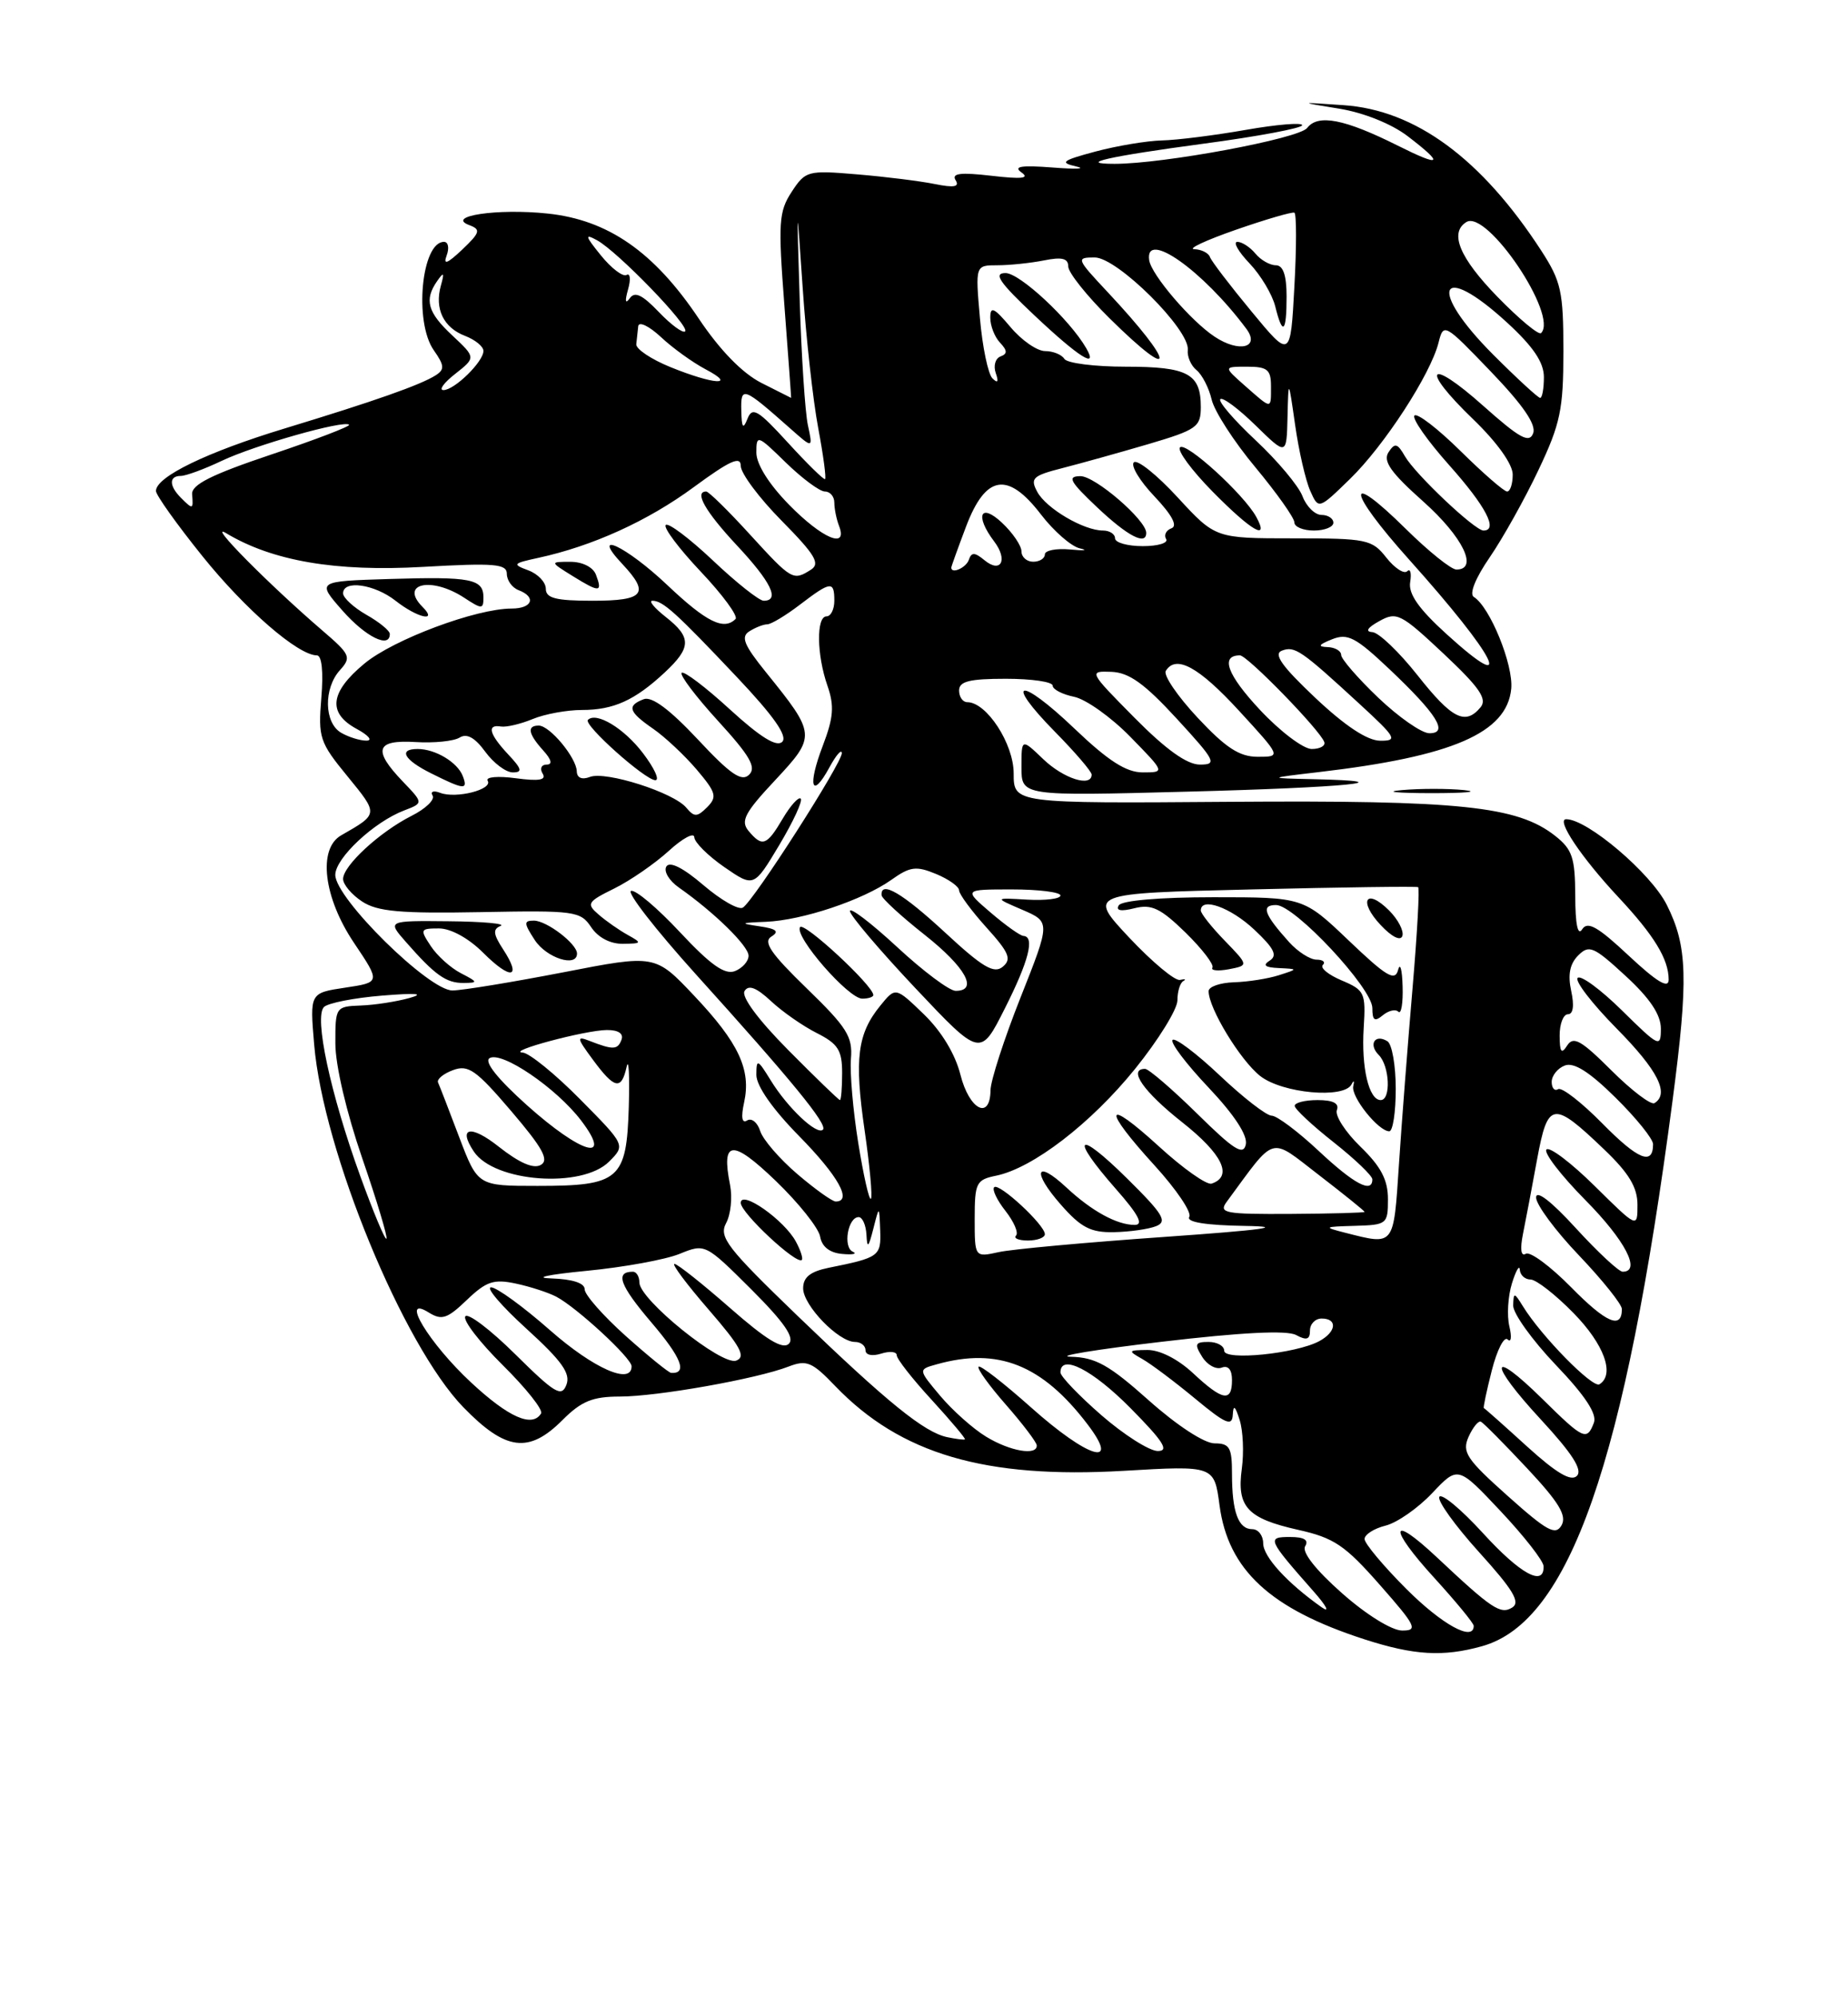 <?xml version="1.0" encoding="UTF-8" standalone="no"?>
<!DOCTYPE svg PUBLIC "-//W3C//DTD SVG 1.1//EN" "http://www.w3.org/Graphics/SVG/1.1/DTD/svg11.dtd" >
<svg xmlns="http://www.w3.org/2000/svg" xmlns:xlink="http://www.w3.org/1999/xlink" version="1.1" viewBox="0 0 237 256">
 <g >
 <path fill="currentColor"
d=" M 190.06 211.00 C 201.28 207.88 208.39 187.53 214.50 141.06 C 216.55 125.44 216.42 121.27 213.75 115.96 C 211.71 111.91 203.58 105.00 200.86 105.00 C 199.51 105.00 202.79 109.90 207.56 115.00 C 212.15 119.91 214.00 122.94 214.00 125.57 C 214.00 126.77 212.50 125.87 208.89 122.50 C 204.91 118.77 203.60 118.03 202.91 119.11 C 202.34 120.01 202.03 118.48 202.02 114.82 C 202.00 109.93 201.65 108.87 199.44 107.13 C 194.60 103.32 187.27 102.56 157.75 102.77 C 130.00 102.98 130.00 102.98 130.00 99.13 C 130.00 95.33 126.53 90.00 124.05 90.00 C 123.47 90.00 123.00 89.33 123.00 88.50 C 123.00 87.33 124.33 87.00 129.00 87.00 C 132.30 87.00 135.00 87.39 135.00 87.88 C 135.00 88.36 136.24 89.00 137.75 89.31 C 139.26 89.62 142.51 91.93 144.96 94.44 C 149.42 99.00 149.42 99.00 146.55 99.00 C 144.43 99.00 142.14 97.53 137.79 93.38 C 130.74 86.65 128.62 87.01 135.31 93.81 C 137.89 96.43 140.00 98.89 140.00 99.28 C 140.00 100.95 136.40 99.80 133.80 97.31 C 131.00 94.63 131.00 94.63 131.00 98.33 C 131.00 102.03 131.00 102.03 152.21 101.47 C 172.64 100.94 180.71 100.14 168.42 99.87 C 162.50 99.74 162.50 99.74 169.14 98.96 C 186.28 96.96 193.25 93.94 193.81 88.29 C 194.11 85.23 191.08 77.78 189.01 76.51 C 188.40 76.13 189.22 74.09 191.06 71.42 C 192.74 68.97 195.56 63.93 197.31 60.23 C 200.12 54.31 200.50 52.48 200.50 45.00 C 200.50 37.36 200.21 36.06 197.67 32.14 C 190.00 20.33 181.52 14.10 172.30 13.48 C 166.50 13.08 166.50 13.08 171.76 13.93 C 174.88 14.44 178.45 15.87 180.51 17.44 C 185.29 21.09 184.88 21.48 179.25 18.66 C 172.43 15.25 169.03 14.59 167.64 16.40 C 166.60 17.77 149.24 21.00 142.95 21.00 C 137.98 21.00 142.12 20.06 154.26 18.43 C 161.27 17.50 167.00 16.42 167.00 16.05 C 167.00 15.68 163.74 15.95 159.75 16.65 C 155.76 17.35 150.93 17.96 149.00 18.00 C 147.07 18.05 143.25 18.69 140.50 19.42 C 136.21 20.57 135.85 20.84 138.00 21.33 C 139.38 21.64 138.03 21.71 135.00 21.47 C 130.96 21.16 129.90 21.33 131.00 22.10 C 132.09 22.87 131.04 22.98 127.16 22.53 C 123.19 22.07 122.01 22.21 122.55 23.09 C 123.09 23.95 122.38 24.09 119.89 23.59 C 118.03 23.21 113.54 22.65 109.93 22.35 C 103.58 21.81 103.30 21.89 101.53 24.59 C 99.87 27.13 99.78 28.52 100.60 39.20 C 101.09 45.69 101.48 51.00 101.46 51.00 C 101.44 51.00 99.72 50.13 97.63 49.07 C 95.19 47.82 92.34 44.90 89.63 40.86 C 83.89 32.28 77.98 28.18 70.22 27.37 C 63.78 26.69 57.07 27.70 60.20 28.86 C 61.69 29.42 61.57 29.81 59.27 32.00 C 57.36 33.80 56.81 34.01 57.28 32.75 C 57.64 31.79 57.49 31.00 56.94 31.00 C 54.05 31.00 53.08 41.25 55.63 44.89 C 57.00 46.84 57.04 47.36 55.88 48.10 C 53.93 49.34 48.08 51.40 36.50 54.92 C 26.53 57.95 20.00 61.11 20.00 62.93 C 20.00 63.45 22.67 67.20 25.94 71.26 C 31.46 78.13 38.24 84.00 40.64 84.00 C 41.27 84.00 41.49 86.09 41.21 89.44 C 40.79 94.55 40.99 95.15 44.57 99.51 C 48.56 104.39 48.57 104.31 43.75 107.07 C 40.74 108.79 41.49 115.04 45.40 120.85 C 48.80 125.91 48.80 125.91 44.27 126.59 C 39.73 127.27 39.73 127.27 40.29 133.88 C 41.45 147.54 51.69 172.41 59.43 180.38 C 64.86 185.96 67.82 186.34 72.15 182.00 C 74.56 179.59 76.01 179.00 79.49 179.00 C 84.28 179.00 97.03 176.74 101.12 175.16 C 103.45 174.26 104.14 174.55 107.12 177.66 C 115.50 186.37 126.33 189.55 144.11 188.52 C 155.72 187.84 155.72 187.84 156.40 192.93 C 157.50 201.22 162.90 206.21 175.00 210.12 C 181.35 212.17 185.07 212.39 190.06 211.00 Z  M 187.78 101.27 C 185.73 101.06 182.13 101.06 179.78 101.27 C 177.42 101.48 179.10 101.65 183.50 101.66 C 187.90 101.66 189.82 101.49 187.78 101.27 Z  M 172.08 204.18 C 168.72 201.21 166.93 198.92 167.38 198.19 C 167.88 197.38 167.25 197.00 165.44 197.00 C 162.43 197.00 162.55 197.27 168.45 203.96 C 170.13 205.86 170.60 206.78 169.50 206.01 C 165.09 202.90 162.00 199.53 162.00 197.81 C 162.00 196.82 161.37 196.00 160.61 196.00 C 158.81 196.00 158.00 193.80 158.00 188.92 C 158.00 185.52 157.70 185.00 155.75 185.00 C 154.44 184.99 150.92 182.69 147.34 179.50 C 142.25 174.96 140.51 173.98 137.34 173.90 C 135.23 173.84 140.46 172.98 148.96 171.98 C 159.22 170.77 165.03 170.48 166.21 171.11 C 167.57 171.84 168.00 171.70 168.00 170.54 C 168.00 169.69 168.68 169.00 169.50 169.00 C 171.58 169.00 171.38 170.73 169.17 171.91 C 166.17 173.51 157.00 174.43 157.00 173.13 C 157.00 172.51 156.10 172.00 154.99 172.00 C 153.27 172.00 153.15 172.27 154.17 173.90 C 154.82 174.95 155.95 175.57 156.68 175.29 C 157.52 174.97 158.00 175.56 158.00 176.89 C 158.00 179.76 156.79 179.54 153.00 176.00 C 151.07 174.20 148.73 173.01 147.14 173.03 C 144.66 173.06 144.62 173.13 146.50 174.19 C 147.60 174.81 150.64 177.09 153.25 179.25 C 157.18 182.51 158.02 182.87 158.10 181.34 C 158.17 180.00 158.41 180.18 158.98 182.00 C 159.42 183.38 159.54 186.19 159.26 188.24 C 158.59 193.14 159.96 194.62 166.47 196.08 C 171.09 197.11 172.48 198.05 176.96 203.14 C 181.62 208.43 181.89 209.00 179.81 208.99 C 178.48 208.98 175.19 206.94 172.08 204.18 Z  M 180.35 203.65 C 177.41 200.71 175.00 197.83 175.00 197.26 C 175.00 196.69 176.21 195.91 177.70 195.54 C 179.18 195.17 181.87 193.29 183.68 191.37 C 186.98 187.88 186.98 187.88 192.45 193.69 C 195.46 196.89 197.94 200.06 197.96 200.75 C 198.04 203.43 194.98 201.76 190.17 196.49 C 187.40 193.46 184.89 191.37 184.59 191.85 C 184.30 192.33 186.59 195.52 189.69 198.95 C 194.06 203.77 195.02 205.37 193.94 206.04 C 192.44 206.97 191.33 206.23 184.27 199.60 C 178.21 193.91 178.00 195.74 183.96 202.26 C 186.73 205.30 189.00 208.05 189.00 208.39 C 189.00 210.47 184.94 208.24 180.35 203.65 Z  M 193.36 191.74 C 188.06 187.01 187.47 186.12 188.34 184.16 C 188.89 182.94 189.60 182.07 189.92 182.22 C 190.24 182.37 192.91 185.06 195.84 188.19 C 199.91 192.53 200.96 194.25 200.27 195.49 C 199.50 196.85 198.43 196.27 193.36 191.74 Z  M 195.83 185.39 C 192.90 182.72 190.41 180.51 190.30 180.48 C 190.19 180.45 190.65 178.28 191.32 175.65 C 191.99 173.02 192.90 171.24 193.35 171.68 C 193.80 172.13 193.90 171.37 193.57 170.00 C 193.24 168.62 193.39 166.15 193.90 164.50 C 194.41 162.85 194.87 162.06 194.91 162.75 C 194.96 163.44 195.58 164.00 196.29 164.00 C 197.00 164.00 199.48 165.93 201.79 168.29 C 205.73 172.30 207.14 176.18 205.12 177.43 C 204.25 177.96 197.66 171.25 195.31 167.43 C 194.19 165.62 194.11 165.62 194.06 167.32 C 194.03 168.33 196.48 171.75 199.52 174.94 C 203.31 178.90 204.84 181.24 204.41 182.36 C 203.51 184.71 203.09 184.52 197.81 179.31 C 190.98 172.59 190.82 174.61 197.60 181.93 C 201.65 186.31 202.99 188.41 202.23 189.17 C 201.48 189.92 199.62 188.83 195.83 185.39 Z  M 126.46 184.14 C 124.78 183.12 122.14 180.76 120.58 178.91 C 117.74 175.53 117.74 175.53 120.12 174.87 C 127.98 172.66 133.65 174.91 139.48 182.57 C 143.78 188.21 139.55 186.93 132.20 180.37 C 128.74 177.29 125.72 174.94 125.50 175.17 C 125.27 175.40 126.85 177.59 129.00 180.04 C 131.15 182.49 132.93 184.84 132.96 185.25 C 133.04 186.62 129.54 186.02 126.46 184.14 Z  M 141.25 181.39 C 138.36 178.87 136.00 176.41 136.00 175.91 C 136.00 173.46 140.12 175.56 145.00 180.50 C 149.21 184.76 149.99 185.99 148.47 185.98 C 147.38 185.96 144.14 183.90 141.25 181.39 Z  M 121.50 184.21 C 118.55 183.60 113.84 179.78 102.33 168.70 C 93.23 159.93 92.17 158.56 93.12 156.77 C 93.72 155.66 93.94 153.47 93.63 151.89 C 92.47 146.10 93.88 145.97 99.49 151.36 C 102.43 154.19 104.99 157.40 105.18 158.50 C 105.40 159.79 106.40 160.58 108.01 160.72 C 109.38 160.85 109.99 160.71 109.36 160.43 C 108.08 159.84 108.74 156.00 110.12 156.00 C 110.60 156.00 111.05 157.01 111.12 158.25 C 111.21 160.07 111.38 159.93 112.00 157.50 C 112.76 154.50 112.76 154.50 112.88 157.68 C 113.01 161.02 112.76 161.19 106.25 162.50 C 103.91 162.98 103.00 163.71 103.00 165.13 C 103.00 167.31 107.53 172.00 109.65 172.00 C 110.39 172.00 111.00 172.48 111.00 173.07 C 111.00 173.68 111.85 173.86 113.00 173.50 C 114.10 173.15 115.00 173.24 115.00 173.70 C 115.00 174.17 117.02 176.75 119.50 179.44 C 121.97 182.14 123.88 184.41 123.75 184.49 C 123.61 184.57 122.60 184.44 121.50 184.21 Z  M 102.08 159.16 C 100.60 156.38 95.00 152.45 95.00 154.18 C 95.00 155.46 102.16 162.14 102.83 161.49 C 103.01 161.32 102.68 160.26 102.08 159.16 Z  M 60.43 177.21 C 55.03 172.20 51.19 165.85 54.99 168.23 C 56.65 169.26 57.36 169.03 59.87 166.62 C 62.37 164.23 63.32 163.91 66.16 164.52 C 68.00 164.91 70.33 165.67 71.34 166.20 C 73.97 167.58 81.00 174.07 81.00 175.12 C 81.00 177.56 76.13 175.41 70.54 170.50 C 67.10 167.47 63.69 165.00 62.98 165.00 C 62.26 165.00 64.31 167.39 67.52 170.31 C 72.06 174.44 73.20 176.04 72.64 177.49 C 72.02 179.12 71.17 178.61 66.08 173.58 C 62.87 170.40 59.98 168.22 59.67 168.73 C 59.35 169.24 61.53 172.06 64.50 175.00 C 67.47 177.94 69.68 180.71 69.39 181.17 C 68.26 183.01 65.24 181.68 60.43 177.21 Z  M 80.23 171.22 C 77.33 168.62 74.97 165.94 74.98 165.25 C 74.99 164.46 73.42 163.95 70.75 163.86 C 68.32 163.79 70.23 163.37 75.19 162.89 C 79.98 162.43 85.36 161.45 87.16 160.71 C 90.43 159.38 90.46 159.40 96.35 165.26 C 100.58 169.49 101.94 171.46 101.17 172.23 C 100.39 173.01 98.27 171.72 93.64 167.66 C 90.09 164.55 86.88 162.00 86.50 162.00 C 86.11 162.00 88.10 164.65 90.91 167.89 C 94.99 172.60 95.69 173.91 94.42 174.39 C 92.57 175.10 82.00 166.57 82.00 164.38 C 82.00 163.62 81.62 163.00 81.17 163.00 C 78.84 163.00 79.48 164.74 83.52 169.48 C 87.39 174.01 88.21 176.08 86.08 175.97 C 85.76 175.95 83.13 173.81 80.23 171.22 Z  M 201.50 165.00 C 198.84 162.30 196.22 160.36 195.68 160.70 C 195.06 161.08 194.92 160.13 195.32 158.14 C 195.67 156.40 196.49 152.10 197.13 148.58 C 198.51 141.13 199.15 141.03 205.75 147.35 C 208.91 150.37 210.00 152.19 210.00 154.42 C 210.00 157.43 210.00 157.43 204.52 152.02 C 201.51 149.05 198.73 146.94 198.33 147.33 C 197.94 147.73 200.18 150.64 203.31 153.81 C 208.43 158.98 210.52 163.00 208.10 163.00 C 207.61 163.00 204.91 160.49 202.10 157.42 C 198.94 153.96 197.00 152.47 197.00 153.49 C 197.00 154.40 199.47 157.74 202.50 160.91 C 205.53 164.09 208.00 167.18 208.00 167.78 C 208.00 170.43 206.01 169.58 201.50 165.00 Z  M 125.00 156.20 C 125.00 151.60 125.20 151.21 127.75 150.69 C 132.45 149.73 139.91 144.00 145.57 137.00 C 148.56 133.30 151.00 129.35 151.00 128.22 C 151.00 127.09 151.34 125.98 151.75 125.75 C 152.16 125.52 151.98 125.45 151.33 125.60 C 150.69 125.75 147.77 123.31 144.83 120.19 C 139.50 114.50 139.50 114.50 160.50 114.00 C 172.05 113.72 181.67 113.59 181.87 113.71 C 182.08 113.82 181.75 119.67 181.15 126.71 C 180.55 133.74 179.76 143.89 179.41 149.25 C 178.71 159.84 178.88 159.62 172.50 158.00 C 169.68 157.28 169.76 157.23 173.75 157.12 C 177.87 157.00 178.00 156.90 178.00 153.70 C 178.00 151.23 177.11 149.53 174.48 146.98 C 172.54 145.10 171.18 142.99 171.45 142.28 C 171.78 141.42 170.97 141.00 168.97 141.00 C 167.34 141.00 166.02 141.34 166.04 141.75 C 166.06 142.16 168.31 144.26 171.04 146.41 C 173.77 148.57 176.00 150.70 176.00 151.16 C 176.00 153.01 173.67 151.78 169.10 147.50 C 166.46 145.03 163.75 143.00 163.09 143.00 C 162.42 143.00 159.43 140.68 156.43 137.84 C 153.43 135.01 150.71 132.96 150.38 133.29 C 150.05 133.62 152.12 136.36 154.98 139.38 C 158.29 142.88 160.03 145.53 159.77 146.69 C 159.45 148.15 158.25 147.39 153.54 142.75 C 150.32 139.59 147.31 137.00 146.85 137.00 C 144.61 137.00 146.64 139.92 151.61 143.84 C 156.79 147.93 158.16 150.78 155.38 151.71 C 154.76 151.91 151.72 149.77 148.63 146.94 C 141.62 140.54 141.30 141.97 148.08 149.39 C 150.87 152.45 152.87 155.41 152.52 155.97 C 152.11 156.64 154.63 157.05 159.69 157.13 C 165.13 157.22 161.98 157.65 149.32 158.54 C 139.32 159.24 129.75 160.11 128.07 160.49 C 125.00 161.16 125.00 161.16 125.00 156.20 Z  M 134.00 158.19 C 134.00 157.00 128.11 151.55 127.50 152.17 C 127.21 152.46 127.86 153.83 128.95 155.21 C 130.04 156.60 130.65 158.02 130.30 158.37 C 129.95 158.71 130.64 159.00 131.83 159.00 C 133.03 159.00 134.00 158.63 134.00 158.19 Z  M 148.27 157.16 C 149.76 156.57 149.17 155.61 144.52 151.02 C 138.09 144.67 137.12 145.58 143.08 152.36 C 146.02 155.69 146.70 157.00 145.52 157.00 C 143.24 157.00 140.01 155.23 136.76 152.20 C 132.82 148.53 132.30 150.13 136.04 154.39 C 138.63 157.34 139.87 157.99 142.85 157.93 C 144.86 157.89 147.29 157.55 148.27 157.16 Z  M 179.00 139.56 C 179.00 136.57 178.52 133.82 177.93 133.46 C 176.34 132.47 175.46 133.86 176.82 135.22 C 178.22 136.62 178.41 141.00 177.07 141.00 C 175.55 141.00 174.57 136.84 174.89 131.74 C 175.17 127.25 175.01 126.91 172.08 125.67 C 170.37 124.95 169.27 124.06 169.65 123.68 C 170.03 123.31 169.66 123.00 168.84 123.00 C 168.02 123.00 166.44 121.99 165.32 120.75 C 162.10 117.17 161.69 116.00 163.65 116.00 C 166.04 116.00 176.00 126.66 176.00 129.21 C 176.00 130.80 176.29 131.00 177.34 130.13 C 178.08 129.52 178.98 129.31 179.34 129.68 C 179.70 130.04 179.95 128.57 179.88 126.42 C 179.82 124.26 179.56 123.32 179.30 124.32 C 178.91 125.82 177.82 125.18 172.99 120.57 C 167.15 115.00 167.15 115.00 155.63 115.00 C 148.74 115.00 143.86 115.42 143.48 116.04 C 143.06 116.72 143.76 116.85 145.49 116.41 C 147.69 115.86 148.83 116.41 152.04 119.53 C 154.17 121.62 155.72 123.64 155.49 124.02 C 155.25 124.40 156.20 124.49 157.60 124.23 C 160.14 123.74 160.14 123.74 157.07 120.57 C 155.38 118.83 154.00 117.09 154.00 116.70 C 154.00 114.94 157.81 116.30 160.84 119.14 C 163.40 121.54 163.87 122.47 162.84 123.12 C 161.89 123.72 162.22 124.00 164.00 124.08 C 166.50 124.20 166.50 124.20 164.00 125.00 C 162.62 125.44 160.04 125.85 158.25 125.90 C 156.46 125.96 155.00 126.47 155.00 127.04 C 155.00 129.23 159.06 135.90 161.61 137.91 C 164.45 140.14 172.40 140.87 173.34 138.97 C 173.62 138.41 173.72 138.52 173.55 139.22 C 173.24 140.58 176.78 145.00 178.17 145.00 C 178.63 145.00 179.00 142.55 179.00 139.56 Z  M 178.15 116.70 C 175.18 113.73 174.16 115.48 177.06 118.56 C 178.49 120.09 179.62 120.65 179.85 119.96 C 180.06 119.32 179.30 117.85 178.15 116.70 Z  M 46.18 150.68 C 42.36 140.13 40.26 130.33 41.55 129.07 C 42.07 128.56 45.42 127.90 49.00 127.61 C 53.42 127.25 54.54 127.35 52.50 127.92 C 50.85 128.38 48.04 128.82 46.25 128.88 C 43.05 129.00 43.00 129.08 43.01 133.75 C 43.01 136.54 44.44 142.61 46.46 148.47 C 48.35 153.95 49.74 158.59 49.56 158.77 C 49.38 158.96 47.86 155.32 46.18 150.68 Z  M 157.32 154.04 C 163.71 145.37 162.71 145.66 169.15 150.61 C 172.37 153.09 175.00 155.21 175.00 155.33 C 175.00 155.44 170.76 155.56 165.57 155.59 C 157.08 155.64 156.25 155.49 157.32 154.04 Z  M 102.24 150.47 C 99.97 148.53 97.83 146.05 97.49 144.96 C 97.14 143.86 96.39 143.26 95.82 143.61 C 95.15 144.03 95.01 143.22 95.43 141.30 C 96.35 137.11 94.74 133.66 89.01 127.61 C 84.02 122.33 84.02 122.33 72.26 124.62 C 65.79 125.87 59.39 126.93 58.04 126.95 C 55.05 127.01 43.00 115.15 43.00 112.14 C 43.00 109.99 47.97 105.34 51.85 103.87 C 54.31 102.93 54.31 102.93 51.65 100.16 C 47.77 96.11 48.20 94.80 53.29 95.11 C 55.65 95.26 58.19 95.00 58.94 94.54 C 59.87 93.96 60.91 94.54 62.23 96.35 C 63.30 97.81 64.88 99.00 65.76 99.00 C 67.04 99.00 66.93 98.56 65.17 96.69 C 62.73 94.08 62.40 92.81 64.25 93.12 C 64.94 93.23 66.77 92.80 68.32 92.16 C 69.86 91.52 72.71 91.00 74.63 91.00 C 78.69 91.00 81.41 89.77 85.25 86.19 C 88.68 82.99 88.70 81.69 85.37 79.07 C 83.92 77.93 83.15 77.00 83.67 77.00 C 85.01 77.00 86.68 78.51 94.49 86.77 C 99.24 91.79 101.04 94.36 100.32 95.08 C 99.61 95.79 97.53 94.51 93.61 90.93 C 90.49 88.07 87.70 85.96 87.42 86.24 C 87.15 86.52 89.25 89.30 92.11 92.43 C 96.18 96.88 97.03 98.36 96.07 99.30 C 95.11 100.24 93.67 99.25 89.48 94.76 C 85.88 90.92 83.59 89.22 82.55 89.62 C 80.36 90.46 80.61 91.23 83.75 93.40 C 85.26 94.44 87.78 96.80 89.34 98.63 C 91.85 101.59 92.00 102.14 90.69 103.46 C 89.41 104.74 89.04 104.75 88.02 103.53 C 86.41 101.58 77.69 98.80 75.66 99.58 C 74.62 99.98 73.99 99.70 73.97 98.86 C 73.92 97.11 70.51 93.00 69.09 93.00 C 67.55 93.00 67.74 94.05 69.65 96.17 C 70.73 97.36 70.89 98.00 70.10 98.00 C 69.43 98.00 69.20 98.52 69.59 99.15 C 70.11 99.98 69.14 100.15 66.15 99.75 C 63.87 99.44 62.24 99.58 62.54 100.07 C 63.24 101.19 58.49 102.40 56.45 101.62 C 55.60 101.29 55.16 101.45 55.48 101.97 C 55.80 102.49 54.59 103.66 52.78 104.57 C 48.68 106.64 44.00 110.96 44.00 112.66 C 44.00 113.37 45.10 114.67 46.44 115.55 C 48.40 116.84 51.34 117.10 61.62 116.91 C 73.72 116.68 74.44 116.78 75.81 118.83 C 76.69 120.16 78.26 120.99 79.87 120.97 C 82.34 120.94 82.37 120.87 80.50 119.83 C 79.40 119.22 77.72 118.05 76.77 117.22 C 75.17 115.84 75.31 115.59 78.78 113.88 C 80.84 112.86 83.98 110.69 85.76 109.07 C 87.54 107.44 89.02 106.65 89.04 107.31 C 89.06 107.96 90.79 109.68 92.88 111.13 C 96.68 113.75 96.68 113.75 99.94 108.31 C 101.73 105.31 102.97 102.64 102.69 102.36 C 102.42 102.09 101.38 103.24 100.38 104.93 C 98.33 108.41 97.76 108.61 95.99 106.49 C 94.95 105.23 95.51 104.16 99.41 100.00 C 104.69 94.34 104.68 94.14 98.22 86.15 C 95.41 82.67 94.98 81.62 96.10 80.92 C 96.87 80.43 97.91 80.02 98.41 80.02 C 98.90 80.01 100.79 78.88 102.59 77.50 C 106.55 74.48 107.00 74.43 107.00 77.00 C 107.00 78.10 106.55 79.00 106.00 79.00 C 104.67 79.00 104.73 83.93 106.12 87.90 C 107.02 90.49 106.90 91.97 105.51 95.61 C 103.53 100.79 104.10 102.55 106.38 98.34 C 107.23 96.78 107.94 95.96 107.96 96.53 C 108.01 97.77 96.66 115.47 95.27 116.33 C 94.73 116.67 92.46 115.37 90.21 113.45 C 87.62 111.23 85.89 110.36 85.46 111.06 C 85.09 111.67 85.80 112.87 87.04 113.74 C 91.58 116.92 96.00 121.24 96.00 122.50 C 96.00 123.21 95.21 124.09 94.25 124.47 C 92.95 124.97 91.13 123.68 87.22 119.50 C 84.32 116.39 81.49 114.00 80.93 114.19 C 80.36 114.38 84.09 119.16 89.20 124.83 C 101.59 138.54 106.18 144.15 105.54 144.79 C 104.78 145.55 101.03 142.02 98.86 138.50 C 97.15 135.73 97.01 135.67 97.00 137.77 C 97.00 139.18 99.08 142.16 102.50 145.63 C 107.49 150.71 109.34 154.00 107.18 154.00 C 106.73 154.00 104.51 152.41 102.24 150.47 Z  M 59.11 124.74 C 57.79 124.06 56.05 122.49 55.24 121.25 C 53.83 119.12 53.89 119.00 56.30 119.00 C 57.82 119.00 60.11 120.26 61.97 122.12 C 65.51 125.66 66.97 125.42 64.53 121.69 C 63.25 119.73 63.18 119.09 64.20 118.68 C 64.92 118.39 61.93 118.12 57.58 118.08 C 49.65 118.00 49.65 118.00 52.07 120.75 C 55.79 124.99 57.21 126.00 59.44 125.99 C 61.34 125.97 61.32 125.88 59.11 124.74 Z  M 74.00 122.22 C 74.00 120.97 70.11 118.00 68.47 118.00 C 67.15 118.00 67.17 118.32 68.59 120.50 C 70.10 122.80 74.00 124.04 74.00 122.22 Z  M 59.35 99.47 C 58.67 97.70 55.83 96.00 53.57 96.00 C 51.04 96.00 51.80 97.38 55.27 99.11 C 59.53 101.24 60.05 101.29 59.35 99.47 Z  M 82.46 96.54 C 80.03 93.34 76.47 91.20 75.40 92.27 C 74.78 92.89 82.75 100.00 84.05 100.00 C 84.63 100.00 83.91 98.44 82.46 96.54 Z  M 110.07 146.51 C 109.40 142.36 108.98 137.50 109.13 135.70 C 109.37 132.87 108.62 131.68 103.46 126.68 C 98.85 122.21 97.83 120.72 98.93 120.04 C 99.98 119.39 99.59 119.05 97.42 118.73 C 94.83 118.35 94.92 118.28 98.22 118.15 C 102.89 117.96 110.64 115.37 114.30 112.78 C 116.72 111.06 117.49 110.96 120.05 112.02 C 121.67 112.69 123.00 113.64 123.00 114.12 C 123.00 114.60 124.58 116.74 126.50 118.87 C 129.42 122.10 129.77 122.94 128.60 123.91 C 127.48 124.85 126.01 123.98 121.22 119.54 C 115.74 114.47 112.91 112.81 113.06 114.75 C 113.09 115.16 115.56 117.43 118.56 119.80 C 123.83 123.96 125.52 127.00 122.56 127.00 C 121.76 127.00 118.39 124.48 115.06 121.39 C 111.73 118.31 109.00 116.23 109.00 116.77 C 109.00 117.31 112.76 121.74 117.36 126.62 C 125.73 135.49 125.73 135.49 128.86 129.27 C 131.94 123.18 132.74 120.04 131.25 119.96 C 130.84 119.94 128.94 118.59 127.04 116.96 C 123.58 114.00 123.58 114.00 129.79 114.00 C 133.20 114.00 136.00 114.35 136.00 114.78 C 136.00 115.20 134.09 115.44 131.75 115.31 C 127.50 115.06 127.50 115.06 131.11 116.61 C 134.72 118.17 134.72 118.17 130.89 127.83 C 128.78 133.15 127.04 138.51 127.03 139.75 C 126.98 143.64 124.30 142.24 123.17 137.74 C 122.50 135.09 120.73 132.17 118.47 129.99 C 114.85 126.50 114.85 126.50 112.91 128.88 C 109.96 132.49 109.55 135.69 110.88 144.85 C 111.55 149.47 111.91 153.42 111.69 153.65 C 111.46 153.87 110.74 150.66 110.07 146.51 Z  M 112.00 127.54 C 112.00 126.34 103.07 118.07 102.60 118.84 C 101.86 120.03 108.80 128.00 110.58 128.00 C 111.36 128.00 112.00 127.79 112.00 127.54 Z  M 58.89 145.75 C 57.59 142.31 56.37 139.16 56.18 138.75 C 55.99 138.34 56.85 137.62 58.10 137.16 C 60.06 136.43 61.06 137.14 65.56 142.41 C 69.60 147.14 70.45 148.68 69.36 149.31 C 68.42 149.85 66.61 149.06 63.97 146.98 C 60.38 144.13 58.67 144.46 60.77 147.60 C 63.39 151.53 74.64 152.36 78.11 148.89 C 80.22 146.78 80.22 146.78 74.39 140.89 C 71.19 137.65 67.87 134.96 67.03 134.91 C 64.82 134.78 75.05 132.04 77.83 132.02 C 79.28 132.01 79.99 132.47 79.71 133.25 C 79.22 134.57 78.65 134.60 75.60 133.41 C 73.91 132.75 73.96 133.02 76.04 135.83 C 78.81 139.59 79.69 139.77 80.36 136.75 C 80.63 135.51 80.76 137.81 80.64 141.86 C 80.36 151.21 79.45 152.00 68.94 152.00 C 61.27 152.00 61.27 152.00 58.89 145.75 Z  M 205.50 144.00 C 202.84 141.30 200.29 139.32 199.83 139.60 C 199.37 139.89 199.00 139.46 199.00 138.67 C 199.00 137.87 199.76 136.92 200.68 136.57 C 201.84 136.12 203.83 137.37 207.18 140.68 C 209.83 143.29 212.00 145.98 212.00 146.65 C 212.00 149.43 210.08 148.65 205.50 144.00 Z  M 67.57 141.65 C 63.82 138.29 62.06 136.08 62.78 135.63 C 64.33 134.68 71.33 139.43 74.52 143.61 C 78.69 149.09 74.59 147.93 67.57 141.65 Z  M 206.66 137.20 C 202.78 133.33 201.78 132.77 200.99 134.00 C 200.25 135.16 200.03 134.88 200.02 132.75 C 200.01 131.24 200.49 130.00 201.08 130.00 C 201.76 130.00 201.91 128.89 201.50 127.01 C 201.05 124.93 201.32 123.54 202.40 122.46 C 203.80 121.06 204.38 121.31 208.47 125.08 C 211.60 127.96 213.00 130.05 213.00 131.84 C 213.00 134.31 212.78 134.21 208.02 129.52 C 205.29 126.83 202.72 124.94 202.33 125.34 C 201.94 125.73 204.18 128.64 207.31 131.81 C 212.61 137.17 214.14 140.18 212.18 141.39 C 211.73 141.66 209.25 139.78 206.66 137.20 Z  M 101.10 134.60 C 97.22 130.69 95.04 127.74 95.49 127.02 C 96.00 126.19 97.00 126.57 98.86 128.30 C 100.31 129.66 102.96 131.51 104.75 132.41 C 107.48 133.79 108.00 134.61 108.00 137.53 C 108.00 139.44 107.87 141.00 107.72 141.00 C 107.57 141.00 104.59 138.12 101.10 134.60 Z  M 145.50 92.00 C 139.63 86.07 139.60 86.00 142.53 86.11 C 144.80 86.20 146.77 87.61 150.91 92.11 C 155.90 97.54 156.13 98.00 153.88 98.00 C 152.22 98.00 149.53 96.07 145.50 92.00 Z  M 153.59 91.99 C 151.01 89.23 149.17 86.53 149.51 85.99 C 150.81 83.88 153.72 85.46 158.91 91.11 C 164.32 97.00 164.32 97.00 161.30 97.00 C 158.96 97.00 157.21 95.86 153.59 91.99 Z  M 161.59 90.99 C 157.38 86.49 156.46 84.00 159.02 84.00 C 159.96 84.00 169.26 93.54 169.83 95.10 C 170.02 95.59 169.29 96.00 168.22 96.00 C 167.15 96.00 164.16 93.74 161.59 90.99 Z  M 43.75 93.92 C 41.56 92.65 41.48 88.23 43.60 85.89 C 45.09 84.24 44.93 83.89 41.35 80.82 C 34.49 74.93 26.43 66.79 29.00 68.34 C 34.94 71.91 43.05 73.30 54.24 72.66 C 63.43 72.14 65.00 72.27 65.00 73.55 C 65.00 74.38 65.67 75.32 66.50 75.64 C 68.83 76.53 68.27 78.00 65.61 78.00 C 61.06 78.00 50.49 81.95 46.75 85.04 C 42.30 88.72 41.98 91.39 45.75 93.43 C 47.26 94.25 47.83 94.92 47.00 94.93 C 46.17 94.93 44.71 94.48 43.75 93.92 Z  M 49.99 81.25 C 49.99 80.84 48.64 79.73 46.99 78.80 C 45.35 77.86 44.00 76.62 44.00 76.05 C 44.00 74.30 48.02 74.87 50.73 77.00 C 53.51 79.19 56.21 79.81 54.20 77.80 C 51.18 74.78 55.33 73.86 59.54 76.62 C 61.81 78.11 62.00 78.10 62.00 76.58 C 62.00 74.20 60.42 73.89 49.98 74.21 C 40.61 74.50 40.61 74.50 43.91 78.25 C 46.89 81.64 50.01 83.18 49.99 81.25 Z  M 168.69 89.45 C 164.41 85.41 163.28 83.83 164.39 83.40 C 166.05 82.77 166.84 83.31 174.36 90.23 C 179.07 94.56 179.29 94.96 177.00 94.94 C 175.36 94.93 172.51 93.05 168.69 89.45 Z  M 176.75 89.42 C 174.14 86.93 172.00 84.46 172.00 83.95 C 172.00 83.43 171.21 82.97 170.25 82.94 C 168.95 82.89 169.09 82.63 170.83 81.94 C 172.83 81.14 173.85 81.67 178.17 85.75 C 184.31 91.56 185.84 94.01 183.29 93.98 C 182.30 93.96 179.36 91.91 176.75 89.42 Z  M 181.80 86.56 C 179.43 83.56 176.82 81.07 176.00 81.02 C 175.04 80.96 175.37 80.45 176.89 79.61 C 179.12 78.37 179.64 78.63 185.14 83.79 C 189.74 88.11 190.76 89.59 189.88 90.65 C 187.92 93.01 186.21 92.14 181.80 86.56 Z  M 185.50 81.26 C 181.94 78.03 180.60 76.11 180.85 74.61 C 181.04 73.45 180.87 72.82 180.47 73.22 C 180.06 73.61 178.86 72.82 177.79 71.47 C 175.96 69.14 175.29 69.00 165.86 69.00 C 155.87 69.00 155.87 69.00 151.03 63.75 C 148.37 60.86 145.84 58.84 145.41 59.26 C 144.99 59.69 146.18 61.66 148.07 63.64 C 150.30 66.00 151.06 67.41 150.24 67.71 C 149.55 67.96 149.24 68.58 149.55 69.09 C 149.86 69.59 148.52 70.00 146.56 70.00 C 144.60 70.00 143.00 69.55 143.00 69.00 C 143.00 68.45 142.30 68.00 141.45 68.00 C 138.98 68.00 134.15 65.16 133.02 63.03 C 132.09 61.30 132.44 60.97 136.24 60.00 C 138.58 59.40 143.54 58.02 147.25 56.93 C 153.48 55.09 154.00 54.73 154.00 52.17 C 154.00 47.89 152.33 47.00 144.36 47.00 C 140.38 47.00 136.84 46.55 136.50 46.00 C 136.16 45.45 135.05 45.00 134.03 45.00 C 133.01 45.00 131.01 43.62 129.59 41.92 C 127.48 39.42 127.00 39.20 127.00 40.72 C 127.00 41.76 127.56 43.20 128.25 43.92 C 129.20 44.94 129.22 45.35 128.31 45.69 C 127.65 45.93 127.38 46.89 127.70 47.81 C 128.10 48.95 127.96 49.17 127.28 48.50 C 126.72 47.95 125.99 44.46 125.67 40.75 C 125.08 34.00 125.08 34.00 127.91 34.00 C 129.47 34.00 132.16 33.72 133.88 33.38 C 136.19 32.91 137.00 33.11 137.00 34.16 C 137.00 34.93 139.38 37.92 142.28 40.78 C 150.96 49.35 150.80 46.78 142.08 37.47 C 138.02 33.14 137.97 33.00 140.40 33.00 C 143.29 33.00 152.61 42.27 152.33 44.85 C 152.23 45.70 152.74 46.87 153.46 47.45 C 154.17 48.03 155.04 49.72 155.39 51.21 C 155.73 52.70 158.26 56.62 161.01 59.91 C 163.75 63.21 166.00 66.38 166.00 66.96 C 166.00 67.53 167.12 68.00 168.50 68.00 C 169.88 68.00 171.00 67.55 171.00 67.00 C 171.00 66.45 170.31 66.00 169.48 66.00 C 168.64 66.00 167.54 64.92 167.04 63.60 C 166.54 62.28 163.84 59.06 161.05 56.45 C 158.25 53.83 156.21 51.46 156.50 51.16 C 156.80 50.87 158.83 52.38 161.02 54.52 C 165.00 58.41 165.00 58.41 165.12 53.45 C 165.24 48.50 165.24 48.50 166.10 54.50 C 166.57 57.80 167.44 61.58 168.03 62.90 C 169.10 65.31 169.10 65.31 173.12 61.40 C 177.53 57.12 183.47 47.98 184.49 43.91 C 185.13 41.36 185.24 41.43 191.19 47.62 C 195.33 51.93 197.05 54.43 196.62 55.54 C 196.12 56.85 194.89 56.17 190.26 52.05 C 183.13 45.69 182.03 47.10 188.94 53.75 C 191.99 56.69 194.00 59.50 194.00 60.82 C 194.00 62.02 193.68 63.00 193.28 63.00 C 192.89 63.00 190.20 60.66 187.31 57.81 C 184.41 54.95 181.76 52.91 181.40 53.26 C 181.05 53.62 183.06 56.49 185.88 59.65 C 190.56 64.90 192.18 68.00 190.25 68.00 C 189.14 68.00 181.53 60.81 180.19 58.50 C 179.21 56.80 178.89 56.72 178.07 57.97 C 177.33 59.11 178.37 60.58 182.55 64.30 C 187.61 68.82 189.65 73.00 186.78 73.00 C 186.11 73.00 183.20 70.66 180.31 67.81 C 172.43 60.03 172.72 62.81 180.71 71.72 C 191.96 84.26 194.60 89.53 185.50 81.26 Z  M 147.00 68.30 C 147.00 66.66 140.43 61.00 138.55 61.03 C 136.83 61.05 137.19 61.70 140.71 65.03 C 144.63 68.73 147.00 69.96 147.00 68.30 Z  M 161.11 66.25 C 159.53 63.36 152.09 56.58 151.33 57.34 C 150.94 57.73 152.83 60.29 155.52 63.02 C 160.50 68.07 162.85 69.43 161.11 66.25 Z  M 139.30 44.62 C 137.17 40.94 130.78 35.00 128.96 35.00 C 127.35 35.00 128.15 36.18 132.70 40.46 C 138.36 45.79 140.91 47.40 139.30 44.62 Z  M 85.59 75.00 C 80.28 69.97 75.56 67.78 79.83 72.31 C 83.37 76.09 82.62 77.00 76.00 77.00 C 71.28 77.00 70.00 76.67 70.00 75.47 C 70.00 74.63 68.99 73.56 67.75 73.10 C 65.67 72.33 65.77 72.21 69.00 71.51 C 75.98 70.00 83.07 66.78 88.97 62.44 C 93.61 59.03 95.00 58.40 95.00 59.72 C 95.00 60.66 97.36 63.83 100.25 66.75 C 104.54 71.10 105.23 72.24 104.00 73.02 C 101.71 74.47 101.55 74.38 96.17 68.50 C 93.41 65.47 90.89 63.00 90.57 63.00 C 88.99 63.00 90.45 65.56 94.50 69.90 C 98.90 74.60 100.06 77.00 97.94 77.00 C 97.36 77.00 94.43 74.68 91.43 71.84 C 88.43 69.01 85.71 66.96 85.38 67.29 C 85.05 67.62 87.08 70.32 89.88 73.28 C 92.69 76.25 94.69 78.98 94.33 79.34 C 92.83 80.84 90.60 79.74 85.59 75.00 Z  M 76.42 73.64 C 76.05 72.69 74.68 72.00 73.14 72.01 C 70.50 72.01 70.50 72.01 73.50 73.87 C 76.91 75.98 77.30 75.95 76.42 73.64 Z  M 122.00 72.75 C 122.00 72.61 122.85 70.25 123.89 67.50 C 126.41 60.85 129.24 60.39 133.50 65.94 C 135.15 68.09 137.40 70.05 138.50 70.29 C 139.60 70.54 139.04 70.60 137.25 70.43 C 135.46 70.26 134.00 70.55 134.00 71.06 C 134.00 71.58 133.32 72.00 132.50 72.00 C 131.68 72.00 131.00 71.40 131.00 70.67 C 131.00 69.95 129.88 68.29 128.50 67.00 C 125.72 64.39 125.00 66.10 127.50 69.40 C 129.30 71.77 128.37 73.55 126.25 71.80 C 125.00 70.77 124.59 70.76 124.25 71.75 C 123.91 72.77 122.00 73.62 122.00 72.75 Z  M 101.21 64.71 C 98.61 62.06 97.00 59.50 97.00 58.01 C 97.00 55.68 97.14 55.73 100.79 59.30 C 102.88 61.33 105.13 63.00 105.79 63.00 C 106.46 63.00 107.00 63.64 107.00 64.42 C 107.00 65.20 107.27 66.55 107.61 67.42 C 108.76 70.43 105.45 69.03 101.21 64.71 Z  M 23.20 63.80 C 21.67 62.27 21.66 61.00 23.18 61.00 C 23.84 61.00 26.20 60.13 28.43 59.07 C 32.63 57.07 44.14 53.81 44.77 54.44 C 44.97 54.63 40.48 56.35 34.81 58.25 C 27.09 60.84 24.53 62.13 24.64 63.36 C 24.80 65.32 24.74 65.34 23.20 63.80 Z  M 101.04 56.73 C 97.19 52.52 96.48 52.10 95.86 53.68 C 95.30 55.09 95.12 54.85 95.07 52.63 C 94.99 49.45 95.29 49.56 101.38 54.95 C 104.26 57.50 104.26 57.50 103.61 54.50 C 103.25 52.85 102.78 45.65 102.56 38.50 C 102.16 25.50 102.16 25.50 102.95 37.00 C 103.38 43.33 104.27 51.36 104.93 54.85 C 105.59 58.35 105.98 61.30 105.81 61.41 C 105.64 61.52 103.49 59.41 101.04 56.73 Z  M 159.69 49.47 C 156.89 47.00 156.89 47.00 159.94 47.00 C 162.54 47.00 163.00 47.38 163.00 49.50 C 163.00 52.51 163.16 52.52 159.69 49.47 Z  M 191.52 45.48 C 183.00 36.96 184.54 33.33 193.27 41.34 C 196.64 44.43 198.00 46.45 198.00 48.34 C 198.00 49.80 197.78 51.00 197.52 51.00 C 197.26 51.00 194.56 48.52 191.52 45.48 Z  M 58.38 47.92 C 61.03 45.83 61.03 45.83 58.02 43.01 C 54.82 40.03 54.38 38.43 56.08 36.00 C 56.92 34.80 57.01 34.93 56.54 36.61 C 55.71 39.58 56.88 42.00 59.64 43.05 C 60.94 43.55 62.00 44.41 62.00 44.98 C 62.00 46.36 58.28 50.00 56.87 50.00 C 56.24 50.00 56.92 49.06 58.38 47.92 Z  M 86.00 47.06 C 83.53 46.06 81.55 44.74 81.60 44.12 C 81.66 43.50 81.77 42.47 81.85 41.81 C 81.93 41.16 83.23 41.78 84.75 43.19 C 86.26 44.61 88.85 46.47 90.50 47.34 C 94.60 49.50 91.54 49.31 86.00 47.06 Z  M 160.50 39.92 C 157.75 36.60 155.35 33.46 155.17 32.94 C 154.98 32.42 154.08 31.97 153.17 31.94 C 152.25 31.91 154.65 30.79 158.50 29.45 C 162.35 28.11 165.72 27.13 166.00 27.26 C 166.28 27.39 166.28 31.66 166.00 36.73 C 165.50 45.97 165.50 45.97 160.50 39.92 Z  M 165.00 38.00 C 165.00 35.27 164.56 34.00 163.62 34.00 C 162.86 34.00 161.68 33.33 161.00 32.50 C 160.32 31.68 159.28 31.00 158.69 31.00 C 158.10 31.00 158.80 32.24 160.24 33.75 C 161.68 35.26 163.16 37.74 163.54 39.25 C 164.49 43.11 165.00 42.67 165.00 38.00 Z  M 155.78 43.16 C 152.72 41.14 147.65 35.21 147.38 33.35 C 146.80 29.40 154.24 34.64 159.83 42.13 C 161.65 44.56 158.93 45.25 155.78 43.16 Z  M 84.49 39.99 C 82.35 37.76 81.40 37.31 80.75 38.25 C 80.20 39.02 80.12 38.60 80.54 37.12 C 80.91 35.82 80.83 34.97 80.36 35.24 C 79.89 35.52 78.40 34.39 77.06 32.73 C 75.04 30.24 74.95 29.91 76.56 30.79 C 79.22 32.24 88.50 41.83 87.87 42.47 C 87.58 42.75 86.06 41.63 84.49 39.99 Z  M 192.05 38.05 C 187.18 33.05 185.84 29.83 188.06 28.46 C 190.71 26.83 199.89 40.45 197.64 42.69 C 197.34 42.99 194.83 40.90 192.05 38.05 Z "/>
</g>
</svg>